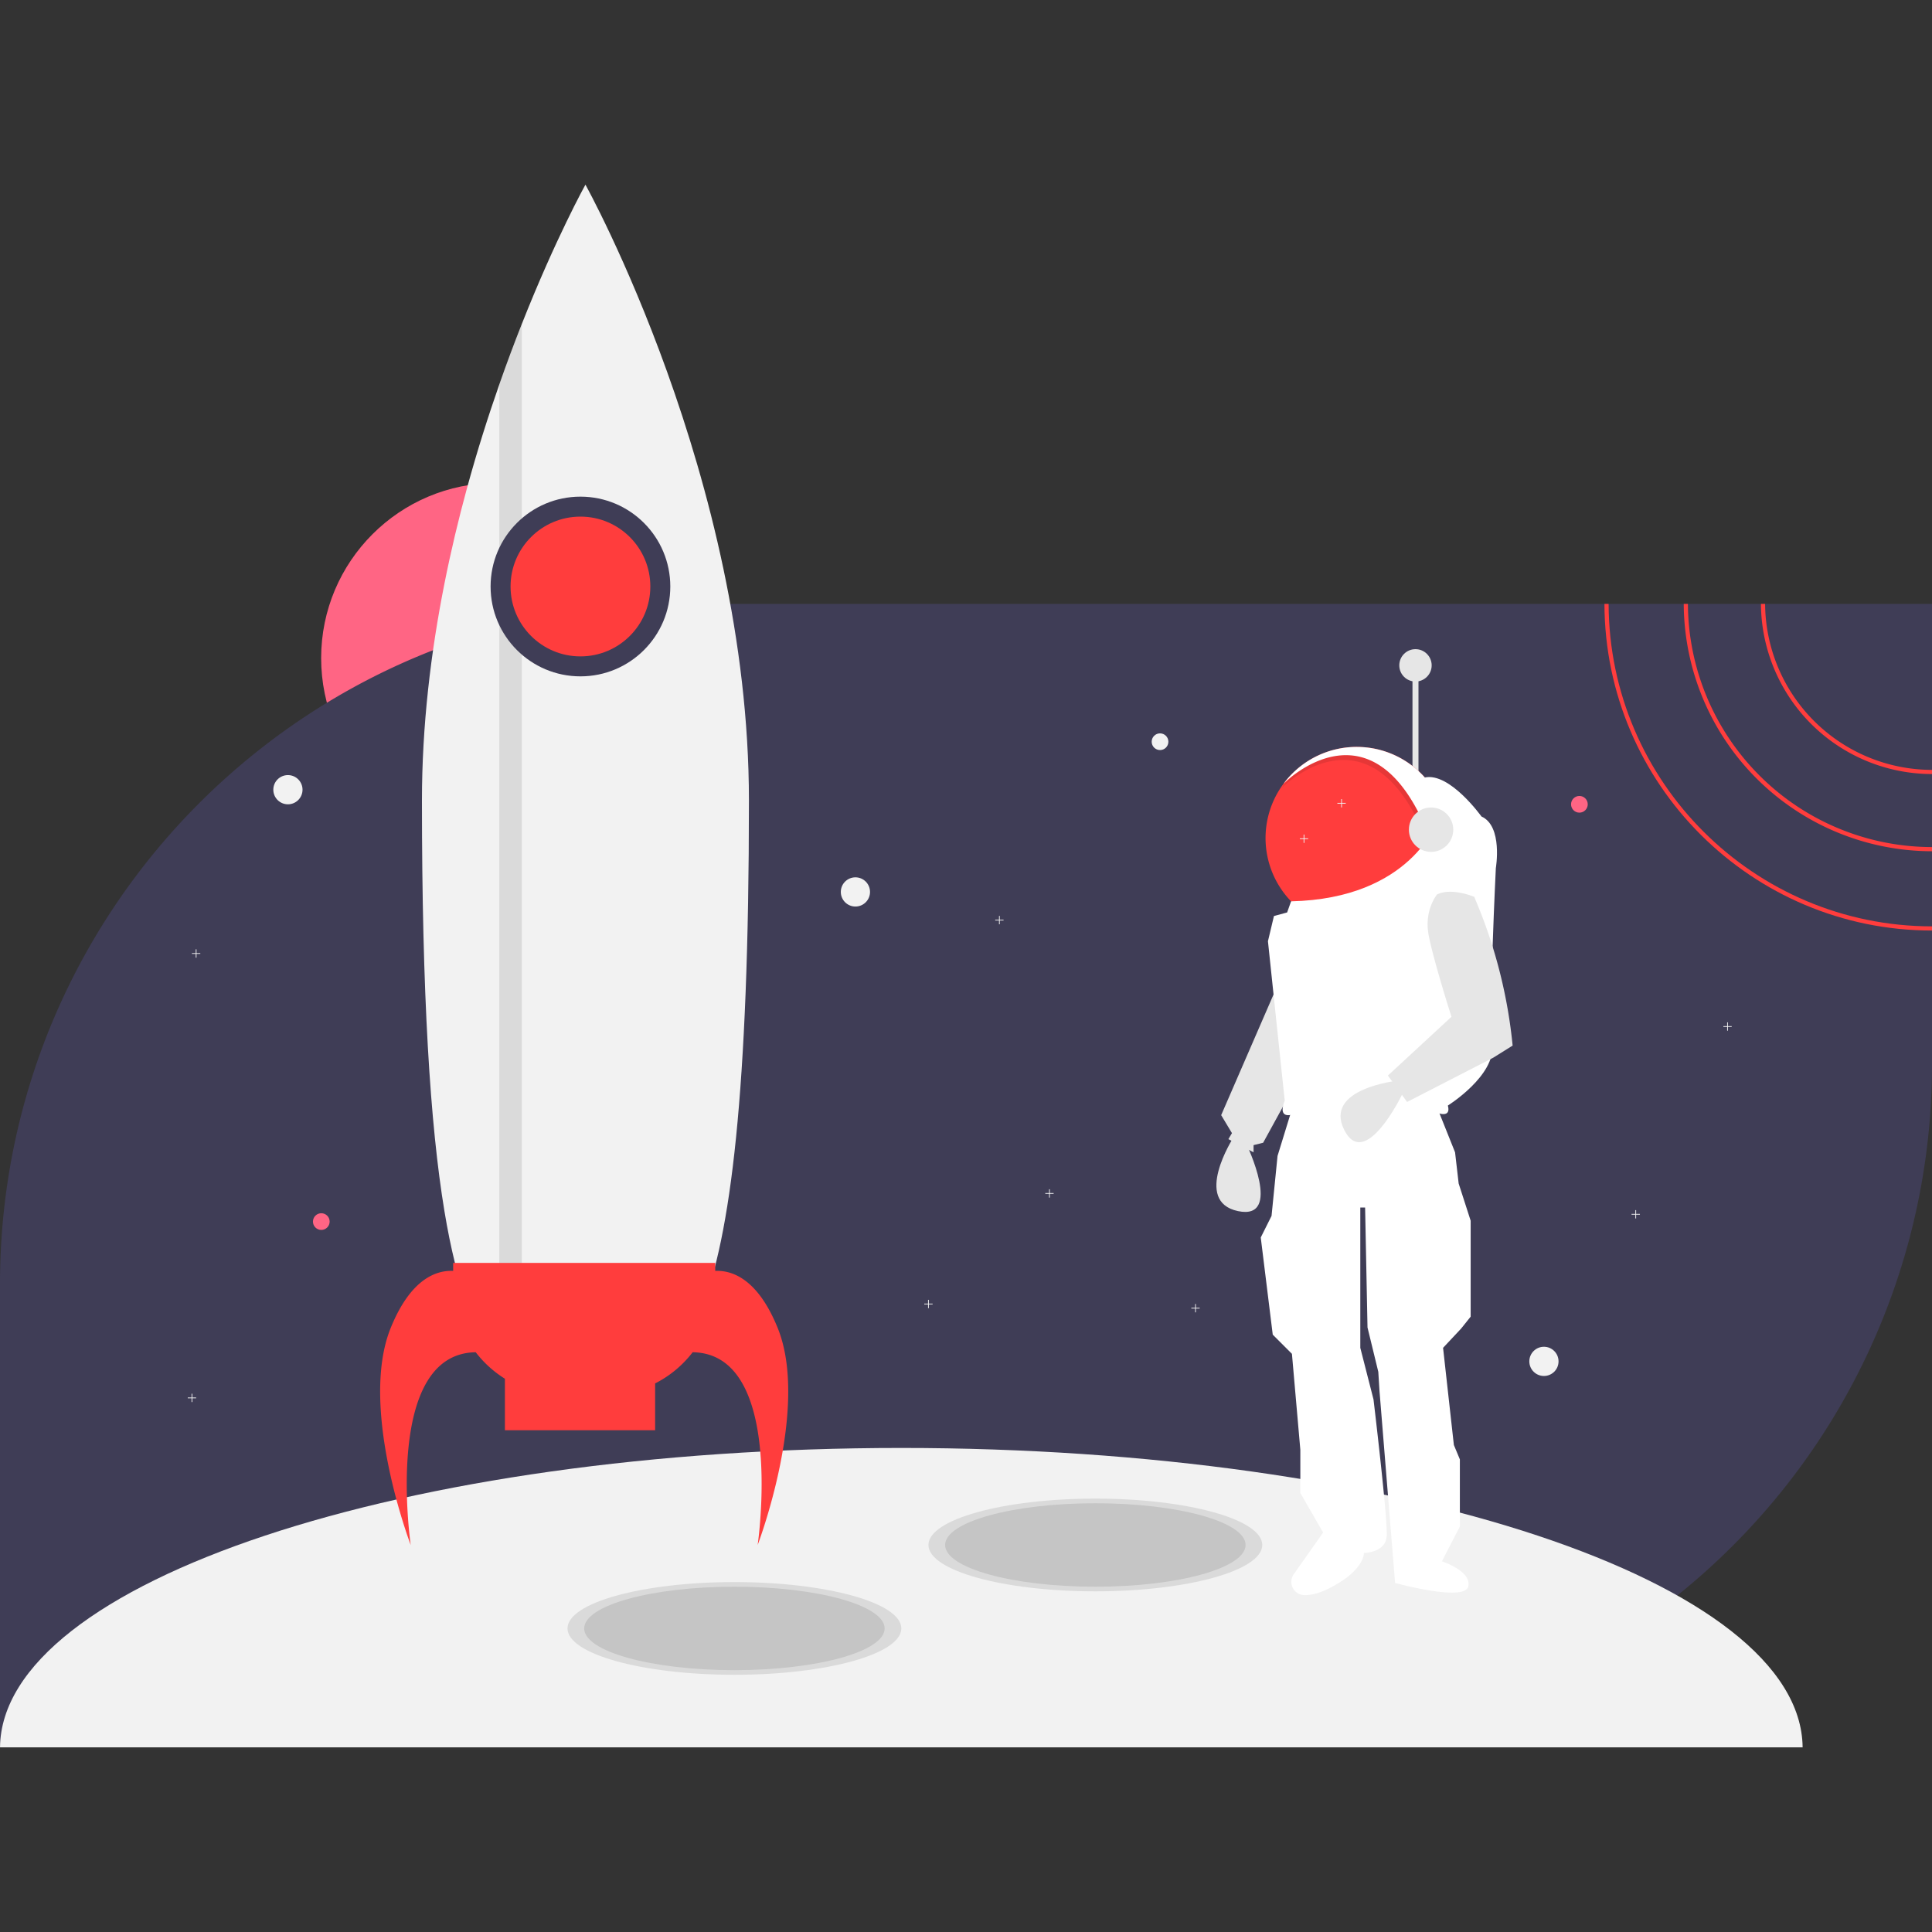 <svg id="SvgjsSvg1337" width="288" height="288" xmlns="http://www.w3.org/2000/svg" version="1.1" xmlns:xlink="http://www.w3.org/1999/xlink" xmlns:svgjs="http://svgjs.com/svgjs"><rect width="100%" height="100%" fill="#333333" stroke="none"/><defs id="SvgjsDefs1338"></defs><g id="SvgjsG1339"><svg xmlns="http://www.w3.org/2000/svg" width="288" height="288" data-name="Layer 1" viewBox="0 0 926 749"><circle cx="237.905" cy="226.935" r="83.979" fill="#ff6584" class="colorff6584 svgShape"></circle><path fill="#3f3d56" d="M1063,276.46V497.34a325.991,325.991,0,0,1-326,326H137V602.46c0-118.03,62.73-221.42,156.68-278.63a323.577,323.577,0,0,1,50.88-25.18,320.09,320.09,0,0,1,31.76-10.53c.21-.07.43-.13.64-.18q4.77-1.305,9.6-2.46c.18-.05.35-.09.53-.13a326.116,326.116,0,0,1,60.47-8.53c2.41-.11,4.82-.2,7.25-.25.87-.03,1.75-.05,2.64-.05q2.76-.06,5.55-.06Z" transform="translate(-137 -75.5)" class="color3f3d56 svgShape"></path><path fill="#f2f2f2" d="M569,681c-238.086,0-431.181,64.201-431.99,143.5h863.981C1000.181,745.201,807.086,681,569,681Z" transform="translate(-137 -75.5)" class="colorf2f2f2 svgShape"></path><ellipse cx="352" cy="692" opacity=".1" rx="80" ry="22.222" fill="#000000" class="color000 svgShape"></ellipse><ellipse cx="525" cy="652" opacity=".1" rx="80" ry="22.222" fill="#000000" class="color000 svgShape"></ellipse><ellipse cx="352" cy="692" opacity=".1" rx="72" ry="20" fill="#000000" class="color000 svgShape"></ellipse><ellipse cx="525" cy="652" opacity=".1" rx="72" ry="20" fill="#000000" class="color000 svgShape"></ellipse><circle cx="138" cy="290" r="7" fill="#f2f2f2" class="colorf2f2f2 svgShape"></circle><circle cx="740" cy="564" r="7" fill="#f2f2f2" class="colorf2f2f2 svgShape"></circle><circle cx="410" cy="339" r="7" fill="#f2f2f2" class="colorf2f2f2 svgShape"></circle><circle cx="757" cy="297" r="4" fill="#ff6584" class="colorff6584 svgShape"></circle><circle cx="154" cy="497" r="4" fill="#ff6584" class="colorff6584 svgShape"></circle><polygon fill="#f2f2f2" points="94 581.322 92.178 581.322 92.178 579.5 91.822 579.5 91.822 581.322 90 581.322 90 581.678 91.822 581.678 91.822 583.5 92.178 583.5 92.178 581.678 94 581.678 94 581.322" class="colorf2f2f2 svgShape"></polygon><polygon fill="#f2f2f2" points="679 433.322 677.178 433.322 677.178 431.5 676.822 431.5 676.822 433.322 675 433.322 675 433.678 676.822 433.678 676.822 435.5 677.178 435.5 677.178 433.678 679 433.678 679 433.322" class="colorf2f2f2 svgShape"></polygon><polygon fill="#f2f2f2" points="830 403.322 828.178 403.322 828.178 401.5 827.822 401.5 827.822 403.322 826 403.322 826 403.678 827.822 403.678 827.822 405.5 828.178 405.5 828.178 403.678 830 403.678 830 403.322" class="colorf2f2f2 svgShape"></polygon><polygon fill="#f2f2f2" points="505 483.322 503.178 483.322 503.178 481.5 502.822 481.5 502.822 483.322 501 483.322 501 483.678 502.822 483.678 502.822 485.5 503.178 485.5 503.178 483.678 505 483.678 505 483.322" class="colorf2f2f2 svgShape"></polygon><polygon fill="#f2f2f2" points="786 493.322 784.178 493.322 784.178 491.5 783.822 491.5 783.822 493.322 782 493.322 782 493.678 783.822 493.678 783.822 495.5 784.178 495.5 784.178 493.678 786 493.678 786 493.322" class="colorf2f2f2 svgShape"></polygon><polygon fill="#f2f2f2" points="447 536.322 445.178 536.322 445.178 534.5 444.822 534.5 444.822 536.322 443 536.322 443 536.678 444.822 536.678 444.822 538.5 445.178 538.5 445.178 536.678 447 536.678 447 536.322" class="colorf2f2f2 svgShape"></polygon><polygon fill="#f2f2f2" points="575 538.322 573.178 538.322 573.178 536.5 572.822 536.5 572.822 538.322 571 538.322 571 538.678 572.822 538.678 572.822 540.5 573.178 540.5 573.178 538.678 575 538.678 575 538.322" class="colorf2f2f2 svgShape"></polygon><polygon fill="#f2f2f2" points="96 368.322 94.178 368.322 94.178 366.5 93.822 366.5 93.822 368.322 92 368.322 92 368.678 93.822 368.678 93.822 370.5 94.178 370.5 94.178 368.678 96 368.678 96 368.322" class="colorf2f2f2 svgShape"></polygon><rect width="2.874" height="58.063" x="676.997" y="230.689" fill="#e6e6e6" class="colore6e6e6 svgShape"></rect><polygon fill="#e6e6e6" points="611.748 385.046 585.303 445.984 590.477 454.607 588.752 457.481 600.825 463.805 600.825 460.356 605.424 459.206 624.97 423.563 611.748 385.046" class="colore6e6e6 svgShape"></polygon><path fill="#e6e6e6" d="M728.052,532.407s-19.546,30.469,2.3,35.068,4.024-32.194,4.024-32.194Z" transform="translate(-137 -75.5)" class="colore6e6e6 svgShape"></path><path fill="#ffffff" d="M756.221,518.609l-6.899,22.421-2.874,28.744-5.174,10.348,5.749,46.566,9.198,9.198,4.024,45.991v20.696l10.923,18.971-14.066,19.964a6.361,6.361,0,0,0,4.99,10.031c3.105.082,7.199-.796,12.525-3.55,16.672-8.623,16.097-16.672,16.097-16.672s10.348,0,10.923-8.048-6.324-65.537-6.324-65.537l-6.324-24.72V565.75h2.3l1.15,57.489,5.174,21.271.575,9.198,7.474,91.982s33.343,9.198,35.068,1.725-12.647-12.073-12.647-12.073l8.623-16.672V686.476l-2.874-6.899-5.174-46.566,8.623-9.198,4.599-5.749V572.074l-5.749-17.821-1.725-14.947-9.198-22.995S783.241,502.512,756.221,518.609Z" transform="translate(-137 -75.5)" class="colorfff svgShape"></path><path fill="#ff3d3d" d="M830.956,388.685a43.691,43.691,0,1,1-78.759-26.06l.012-.012a43.687,43.687,0,0,1,78.748,26.071Z" transform="translate(-137 -75.5)" class="color6c63ff svgShape"></path><path d="M824.747,370.571l-3.564,20.414c-26.784-69.527-69.389-26.818-70.124-26.071a43.691,43.691,0,0,1,73.689,5.657Z" opacity=".1" transform="translate(-137 -75.5)" fill="#000000" class="color000 svgShape"></path><path fill="#ffffff" d="M825.897,368.271l-3.564,20.414c-26.784-69.527-69.389-26.818-70.124-26.071a43.691,43.691,0,0,1,73.689,5.657Z" transform="translate(-137 -75.5)" class="colorfff svgShape"></path><path fill="#ffffff" d="M819.908,359.653l5.989,20.79s-12.433,37.263-70.086,38.562l-1.89,5.323-6.324,1.725-2.874,12.073,8.048,76.46s-3.449,7.474,2.3,6.899c0,0,37.942-12.647,70.711-1.15,0,0,6.899,2.874,5.174-3.449,0,0,22.995-14.372,21.271-29.319s1.725-84.508,1.725-84.508,3.449-20.121-6.899-24.72C847.053,378.337,831.855,357.065,819.908,359.653Z" transform="translate(-137 -75.5)" class="colorfff svgShape"></path><path fill="#e6e6e6" d="M807.304,504.918s-36.018,3.617-26.048,23.591,27.725-16.851,27.725-16.851Z" transform="translate(-137 -75.5)" class="colore6e6e6 svgShape"></path><path fill="#e6e6e6" d="M825.782,415.705s-6.324,7.474-4.024,19.546,10.923,39.092,10.923,39.092L802.212,502.512,811.41,515.16l41.392-21.271L862,488.14v0A238.507,238.507,0,0,0,845.108,420.5l-1.504-3.645S832.681,412.256,825.782,415.705Z" transform="translate(-137 -75.5)" class="colore6e6e6 svgShape"></path><circle cx="685.908" cy="309.161" r="10.635" fill="#e6e6e6" class="colore6e6e6 svgShape"></circle><circle cx="678.434" cy="230.402" r="7.761" fill="#e6e6e6" class="colore6e6e6 svgShape"></circle><polygon fill="#f2f2f2" points="481 352.322 479.178 352.322 479.178 350.5 478.822 350.5 478.822 352.322 477 352.322 477 352.678 478.822 352.678 478.822 354.5 479.178 354.5 479.178 352.678 481 352.678 481 352.322" class="colorf2f2f2 svgShape"></polygon><polygon fill="#f2f2f2" points="645 296.322 643.178 296.322 643.178 294.5 642.822 294.5 642.822 296.322 641 296.322 641 296.678 642.822 296.678 642.822 298.5 643.178 298.5 643.178 296.678 645 296.678 645 296.322" class="colorf2f2f2 svgShape"></polygon><polygon fill="#f2f2f2" points="627 313.322 625.178 313.322 625.178 311.5 624.822 311.5 624.822 313.322 623 313.322 623 313.678 624.822 313.678 624.822 315.5 625.178 315.5 625.178 313.678 627 313.678 627 313.322" class="colorf2f2f2 svgShape"></polygon><circle cx="556" cy="267" r="4" fill="#f2f2f2" class="colorf2f2f2 svgShape"></circle><path fill="#f2f2f2" d="M495.958,370.695c0,279.044-35.088,279.044-78.36,279.044-22.371,0-42.554,0-56.826-38.546-4.103-11.078-7.728-25.362-10.767-43.75-6.843-41.333-10.767-103.447-10.767-196.748,0-35.878,4.247-71.05,10.767-103.901,3.134-15.815,6.795-31.081,10.767-45.64,4.857-17.825,10.181-34.586,15.552-49.923,3.601-10.312,7.238-19.991,10.767-28.927,16.306-41.249,30.506-66.803,30.506-66.803S495.958,216.583,495.958,370.695Z" transform="translate(-137 -75.5)" class="colorf2f2f2 svgShape"></path><path d="M387.092,142.303V628.803h-10.767V171.23C379.926,160.918,383.563,151.24,387.092,142.303Z" opacity=".1" transform="translate(-137 -75.5)" fill="#000000" class="color000 svgShape"></path><circle cx="278.205" cy="192.609" r="43.068" fill="#3f3d56" class="color3f3d56 svgShape"></circle><path fill="#ff3d3d" d="M509.716,623.419c-9.576-23.572-21.871-27.638-29.908-27.285v-3.82H354.193v3.82c-8.037-.354-20.332,3.713-29.908,27.285C308.732,661.702,333.855,727.5,333.855,727.5s-13.426-91.767,31.158-92.371A52.762,52.762,0,0,0,379,647.819V672.5h72V650.066a52.707,52.707,0,0,0,17.987-14.937C513.571,635.733,500.145,727.5,500.145,727.5S525.268,661.702,509.716,623.419Z" transform="translate(-137 -75.5)" class="color6c63ff svgShape"></path><circle cx="278.205" cy="192.609" r="33.497" fill="#ff3d3d" class="color6c63ff svgShape"></circle><path fill="#ff3d3d" d="M983.01,276.46h-2A82.085,82.085,0,0,0,1063,358v-2A80.079,80.079,0,0,1,983.01,276.46Z" transform="translate(-137 -75.5)" class="color6c63ff svgShape"></path><path fill="#ff3d3d" d="M946.01,276.46h-2A119.115,119.115,0,0,0,1063,395v-2A117.122,117.122,0,0,1,946.01,276.46Z" transform="translate(-137 -75.5)" class="color6c63ff svgShape"></path><path fill="#ff3d3d" d="M908,276.46h-2C906.25,362.82,976.58,433,1063,433v-2C977.68,431,908.25,361.72,908,276.46Z" transform="translate(-137 -75.5)" class="color6c63ff svgShape"></path></svg></g></svg>